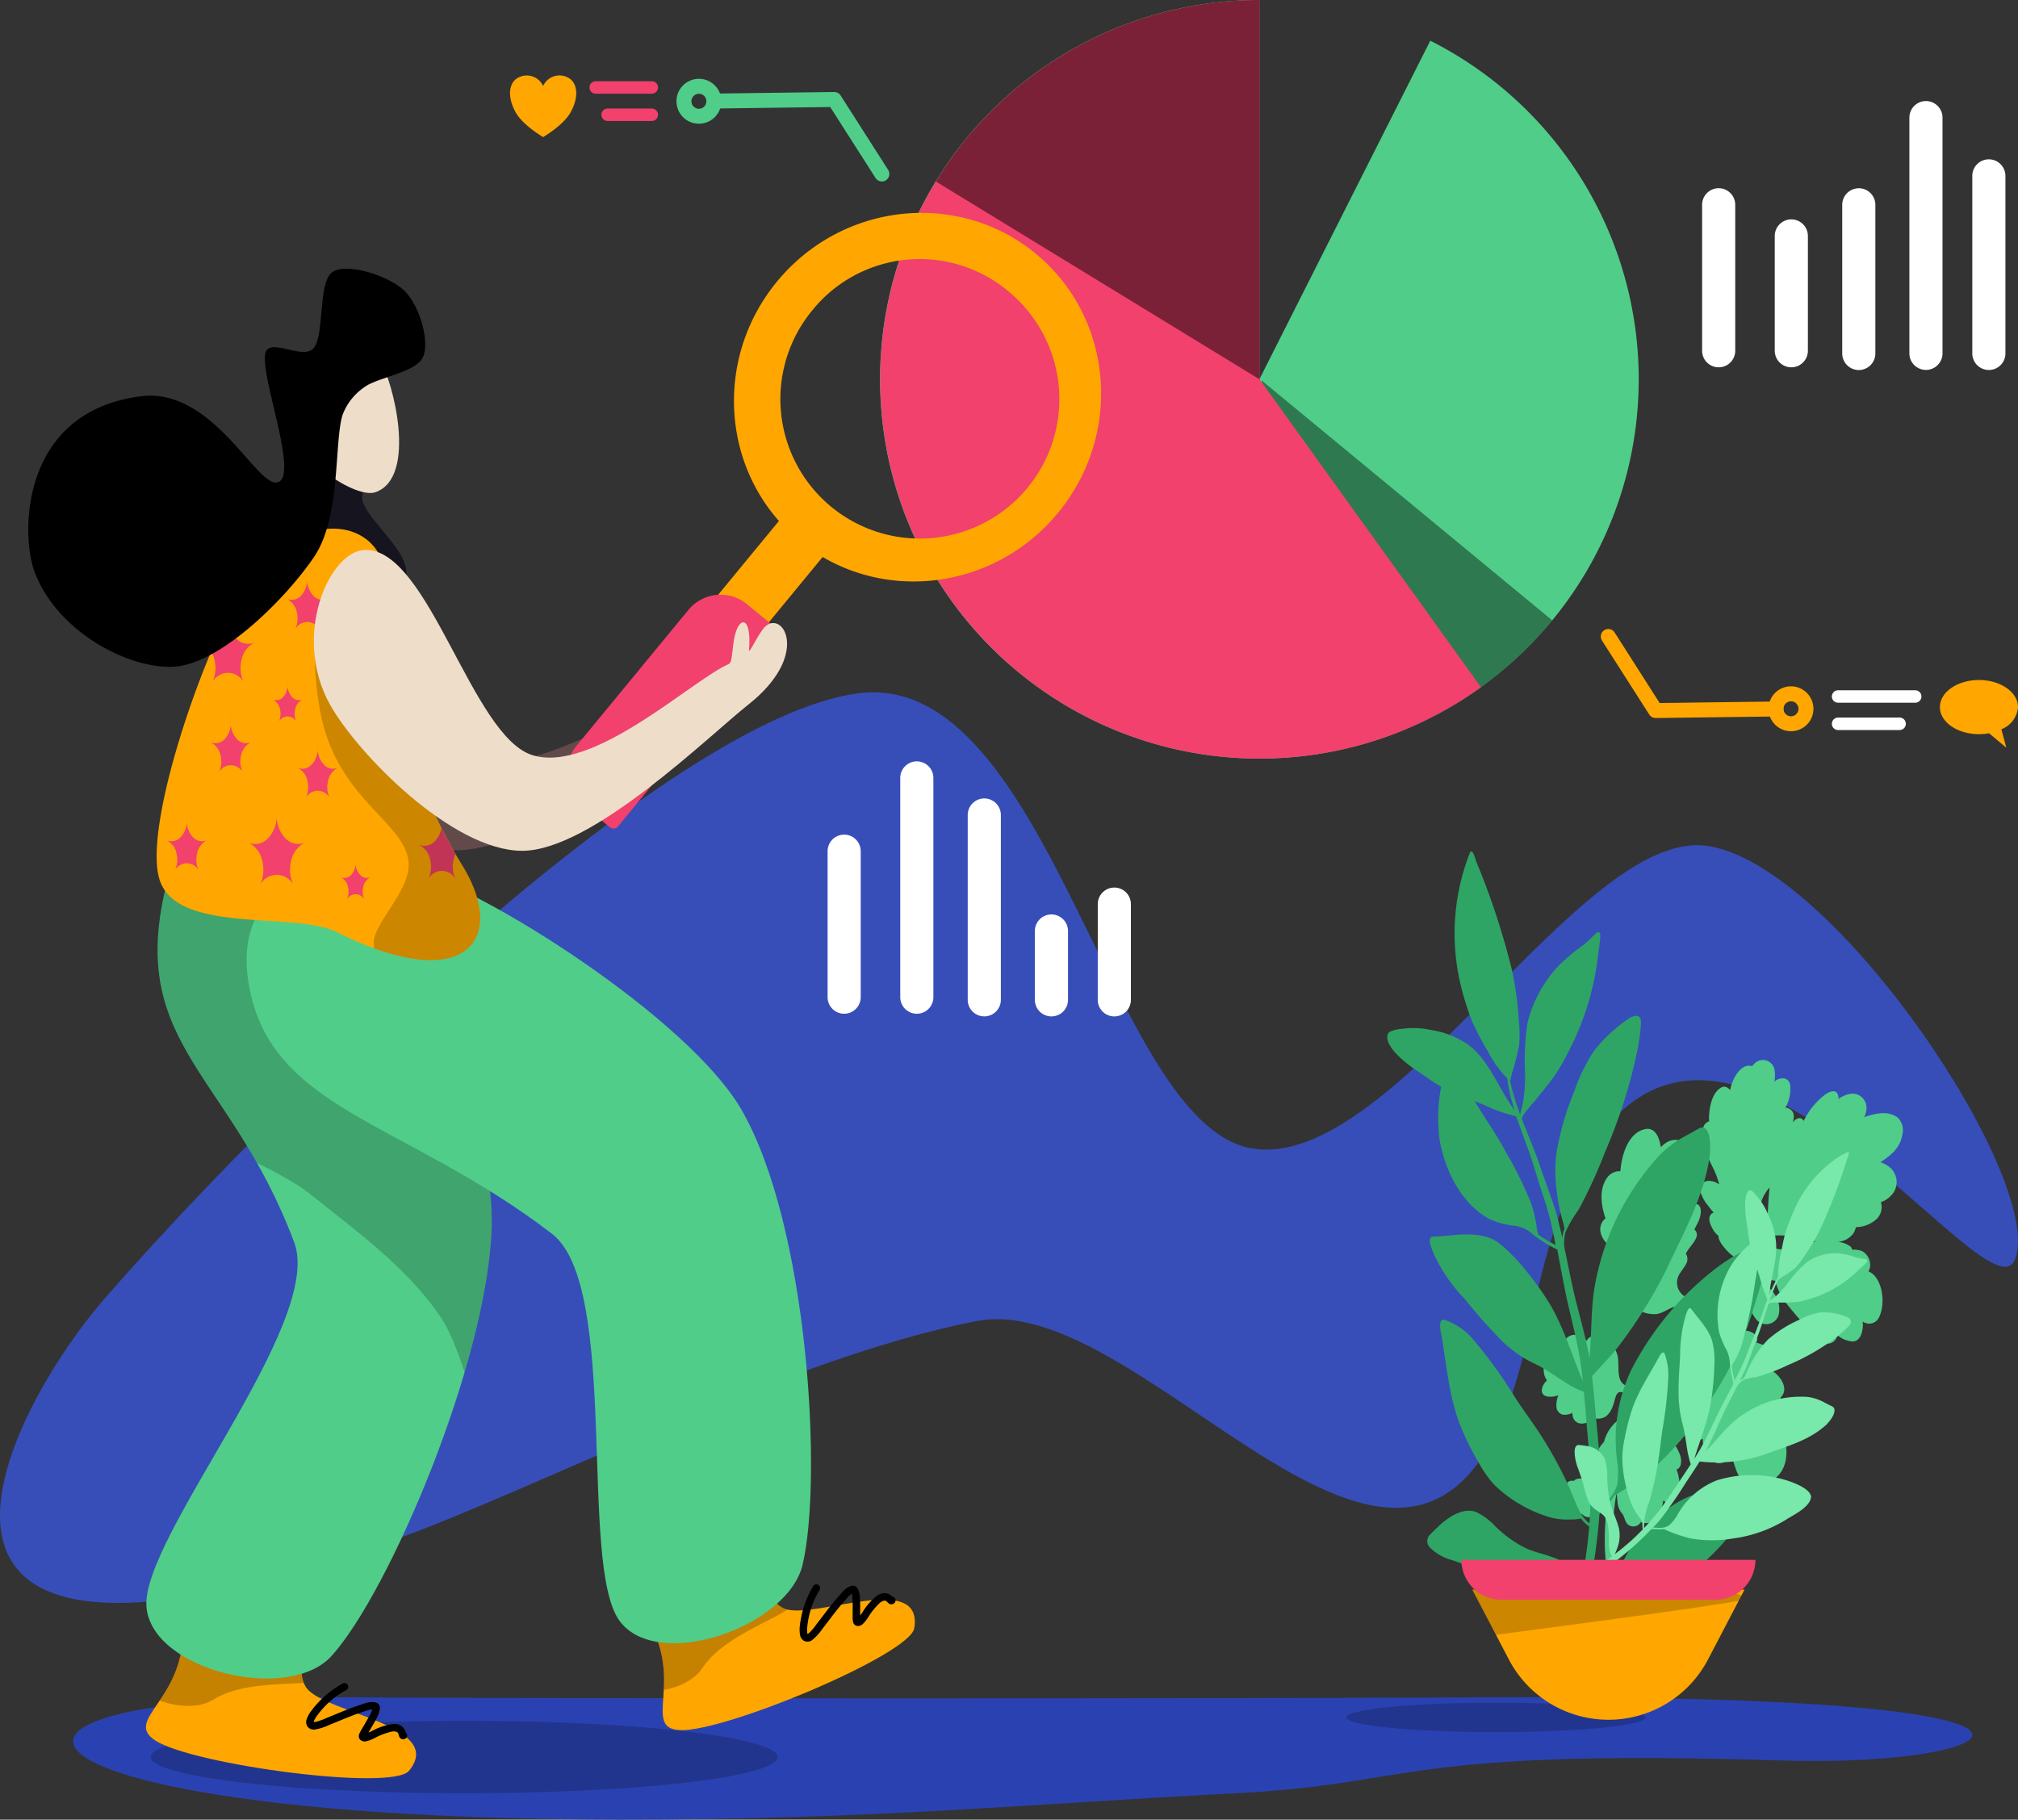 <svg xmlns="http://www.w3.org/2000/svg" xmlns:xlink="http://www.w3.org/1999/xlink" width="326.001" height="294" viewBox="0 0 326.001 294">
  <rect x="0" y="0" width="326.001" height="294" fill="#333333" stroke="none"/>
  <defs>
    <clipPath id="clip-path">
      <path id="Path_467" data-name="Path 467" d="M1366.96,1537.18h43.979l-5.9,11.289a18.146,18.146,0,0,1-16.082,9.741h-.01a18.146,18.146,0,0,1-16.082-9.741Z" transform="translate(-1366.96 -1537.18)" fill="none"/>
    </clipPath>
    <clipPath id="clip-path-2">
      <path id="Path_477" data-name="Path 477" d="M959.721,281a61.281,61.281,0,1,0,27.609,6.572l-27.609,54.709Z" transform="translate(-898.436 -281)" fill="none"/>
    </clipPath>
    <clipPath id="clip-path-3">
      <path id="Path_480" data-name="Path 480" d="M959.721,281A61.283,61.283,0,1,0,995.5,392.038l-35.775-49.757Z" transform="translate(-898.436 -281)" fill="none"/>
    </clipPath>
    <clipPath id="clip-path-4">
      <path id="Path_487" data-name="Path 487" d="M323.129,1553.478c.538,12.059-9.775,15.151-4.414,18.595,6.088,3.912,38.217,8.215,40.95,4.878,5.986-7.3-13.31-9.306-16.473-13.282-2.255-2.835.732-8.937-2.5-10.576C337.348,1551.393,322.874,1547.727,323.129,1553.478Z" transform="translate(-317.166 -1550.368)" fill="none"/>
    </clipPath>
    <clipPath id="clip-path-5">
      <path id="Path_490" data-name="Path 490" d="M321.627,934.531c-8.71,28.848,9.07,32.573,19.748,61.085,4.892,13.064-24.871,47.8-23.871,58.939.924,10.257,22.944,15.51,29.876,7.89,9.292-10.217,25.185-47.539,25.887-69.195.545-16.785-12.244-50.918-20.852-60.7C345.625,924.824,324.6,924.686,321.627,934.531Z" transform="translate(-317.479 -926.933)" fill="none"/>
    </clipPath>
    <clipPath id="clip-path-6">
      <path id="Path_494" data-name="Path 494" d="M710.972,1523.006c6.553,10.137-.787,18.014,5.579,18.279,7.231.3,37.135-12.206,37.81-16.467,1.478-9.327-16.188-1.312-20.926-3.146-3.378-1.309-3.881-8.083-7.5-7.867C722.192,1514.026,707.847,1518.171,710.972,1523.006Z" transform="translate(-710.53 -1513.799)" fill="none"/>
    </clipPath>
    <clipPath id="clip-path-7">
      <path id="Path_509" data-name="Path 509" d="M326.015,755.169c2.476,9.337,21.868,5.348,28.713,8.787,20.528,10.308,27.738,1.472,20.347-10.683a75.348,75.348,0,0,1-9.188-22c-2.085-7.871-2.553-19.343-3.325-25.225-1.206-9.225-14-10.788-22.68,1.89-5.924,8.646-16.341,37.893-13.867,47.228Z" transform="translate(-325.642 -698.781)" fill="none"/>
    </clipPath>
  </defs>
  <g id="Vector_1" data-name="Vector 1" transform="translate(18173 9027)">
    <path id="Path_460" data-name="Path 460" d="M302.9,1622.216c-69.573-.453-55.71,19.625,44.949,19.769,40.184.059,68.19-2.675,99.554-4.267,29.566-1.5,26-7.245,88.632-5.284,36.81,1.152,58.874-10.814-47.117-10.219C450,1622.434,337.84,1622.443,302.9,1622.216Z" transform="translate(-18420.82 -10374.986)" fill="#2a42b1" fill-rule="evenodd"/>
    <ellipse id="Ellipse_80" data-name="Ellipse 80" cx="50.626" cy="5.854" rx="50.626" ry="5.854" transform="translate(-18148.635 -8748.977)" fill="rgba(0,0,0,0.2)"/>
    <ellipse id="Ellipse_81" data-name="Ellipse 81" cx="24.183" cy="2.381" rx="24.183" ry="2.381" transform="translate(-17955.525 -8751.909)" fill="rgba(0,0,0,0.2)"/>
    <path id="Path_461" data-name="Path 461" d="M218.677,926.192c-15.838,18.231-43.511,70.717,45.971,39.211,23.188-8.165,64.163-29.686,94.932-35.677,29.341-5.714,75.606,70.848,89.673-.27,17.336-87.634,73.419,2.976,78.152-9.775s-29.179-63.751-49.751-66.729-50.815,52.959-73.682,48.852-32.638-77.559-63.521-73.5-94.97,67.033-121.773,97.882Z" transform="translate(-18374.857 -9743.282)" fill="#374eb9" fill-rule="evenodd"/>
    <path id="Path_462" data-name="Path 462" d="M1440.162,1218.511a20.811,20.811,0,0,1-1.757-2.385,26.241,26.241,0,0,1-3.593-8.73,43.728,43.728,0,0,1-.834-18.738c.087.527.108,1.034.172,1.591a3.085,3.085,0,0,0,.789,1.792c.286.425.372,1.059.723,1.558a1.38,1.38,0,0,0,2.227-.214,2.212,2.212,0,0,0,2.426-.584,5.881,5.881,0,0,0,1.108-2.319c.045-.219.089-.439.112-.629a1.13,1.13,0,0,0,1.565.072,3.993,3.993,0,0,0,.957-3.617,6.55,6.55,0,0,0-.393-1.46l.044,0c.971-.373.777-1.935.381-2.7a7.582,7.582,0,0,0-1.141-1.86.835.835,0,0,0,.067-.571,2.8,2.8,0,0,0-1.912-2.288c-1.057-.422-2.49-.348-3.194-.915a2.363,2.363,0,0,1-.615-1.007c-.044-.049-.044-.1-.066-.181a6.316,6.316,0,0,0,.244-.7,51.929,51.929,0,0,1,5.007-10.2,7.9,7.9,0,0,1,.085,1.117c-.025,1-.16,2.136.5,2.816a1.55,1.55,0,0,0,2.712-.481c.354-.736.379-1.623.777-2.364a4.516,4.516,0,0,1,.4-.634,5.6,5.6,0,0,1-.25,2.79c-.623,2.32-2.413,3.881-3.124,6.265-.2,1.014.415,1.431,1.033,1.31a8.331,8.331,0,0,0-.138,2.322c.37,1.972,1.844,2.912,3.432,2.365a6.33,6.33,0,0,0,.326,1.977c.482,1.343,1.758,2.331,3.037,1.817a3.184,3.184,0,0,0,1.237-1.046c.723,1.611.937,4.109,2.788,4.339a1.679,1.679,0,0,0,1.655-.581,4.566,4.566,0,0,0,1.013.373,2.682,2.682,0,0,0,1.92-.771c1.922-1.737,1.776-4.8,1.054-7.007,0-.054-.022-.078-.022-.132.066-.034.132-.014.2-.048,2.383-1.17.738-4.291-.537-5.387l-.154-.171c1.414-1.279.295-3.224-1.113-4.253-.264-.186-.484-.43-.748-.616a2.248,2.248,0,0,0,.664-1.2,2.186,2.186,0,0,0-1.25-2.359,8.667,8.667,0,0,0-1.409-.491,1.043,1.043,0,0,0-.063-1.146,2.384,2.384,0,0,0-2.224-.752c-.286.058-.552.14-.86.227-.264-.4-1.123-.388-1.586-.311-1.235.134-2.184.585-3.152.153a4.057,4.057,0,0,1-1.669-2.341,9.987,9.987,0,0,1-.372-1.274c2.012-2.5,4.089-4.814,6.256-7.086a8.25,8.25,0,0,1,.237,2.254c-.026,1.585-.519,4.643,1.4,4.462a1.832,1.832,0,0,0,.817-.437,5.888,5.888,0,0,0,1.1,2.349,2.087,2.087,0,0,0,3.7-.508,4.148,4.148,0,0,0-.586-3.343c-.505-.777-1.715-1.746-1.206-2.31.088-.117.309-.087.683-.047a3.488,3.488,0,0,0,.572.1,10.536,10.536,0,0,0,1.534,3.321,54.017,54.017,0,0,0,4.505,5.119c.9.948,2.176,2.474,3.523,1.282a1.643,1.643,0,0,0,.465-.935,4.329,4.329,0,0,0,2.422,1.026c1.3.047,1.79-1.668,1.7-3a.7.7,0,0,1,0-.215,1.749,1.749,0,0,0,2.515-.486c1.262-2.255.677-6.242-1.193-7.408-.132-.093-.286-.157-.418-.25a1.4,1.4,0,0,0,.244-.59,2.534,2.534,0,0,0-1.272-2.652,3.978,3.978,0,0,0-1.608-.228.845.845,0,0,0-.263-.508,3.852,3.852,0,0,0-2.026-.747,3.469,3.469,0,0,0,2.494-1.37,3.1,3.1,0,0,0,.4-1.009,5.129,5.129,0,0,0,3-1.022,2.689,2.689,0,0,0,1.044-3.036,3.757,3.757,0,0,0,1.479-.884,3.111,3.111,0,0,0-.45-5.021,4.139,4.139,0,0,0-1.1-.525c1.5-1.021,3.2-2.2,3.538-4.459a2.862,2.862,0,0,0-.742-2.763c-1.562-1.145-3.591-.712-5.422-.058a3.467,3.467,0,0,0,.378-1.409,2.271,2.271,0,0,0-2.573-2.377,4.343,4.343,0,0,0-1.92.824l-.022.029c0-1.717-1.275-1.525-2.578-.392a11.687,11.687,0,0,0-3.052,3.924c-.373-.684-1.079-.554-1.676.127l-.111.146c.333-.975.313-1.911-.743-2.333a1.172,1.172,0,0,0-.419-.089,6.245,6.245,0,0,0,.759-3.73c-.305-1.254-1.628-1.219-2.467-.538a.127.127,0,0,1-.088.063,4.872,4.872,0,0,0-.016-2.117,1.906,1.906,0,0,0-3.238-.75,2.656,2.656,0,0,0-.332.385c-1.74-.59-3.179,1.9-3.558,3.844-.417-.464-.9-.734-1.5-.375-1.3.811-1.77,2.712-1.885,4.307a6.4,6.4,0,0,0,0,1.127,1.423,1.423,0,0,0-.95.988c-.668,2.808,1.132,5.4,1.987,7.429a13.6,13.6,0,0,1,.591,1.787,2.934,2.934,0,0,0-1.74-.59,1.39,1.39,0,0,0-1.347,1.138,1.951,1.951,0,0,0,.24,1.127,5.76,5.76,0,0,0,.746,1.368c.4.494.769,1.016,1.208,1.505a.986.986,0,0,0-.419.233c-.685.8.017,1.956.39,2.64a4.591,4.591,0,0,0,.813.9c-.09.868,1.316,2.379,1.734,2.736a6.51,6.51,0,0,0,.7.568c-2.122,2.16-4.155,4.419-6.123,6.75a3.471,3.471,0,0,1-.376.443,3.69,3.69,0,0,0-.573-.26,3.245,3.245,0,0,1-.792-.451,2.624,2.624,0,0,1-1.05-3.32c.266-.619,1.04-1.427,1.372-2.24a1.654,1.654,0,0,0-.173-1.376c.421-.93,1.437-1.738,1.748-2.791a1.122,1.122,0,0,0-.372-1.113c.155-.312.332-.653.487-.965.708-1.257.978-3.378-.675-3.172-.088.01-.154.044-.243.053.292-2.15,1.38-5.138-1-5.739a1.75,1.75,0,0,0-.529,0,6.434,6.434,0,0,0,.45-3.267c-.282-1.766-2.134-1.62-3.238-.8a3.739,3.739,0,0,0-.663.608c-.26-1.581-.852-3.046-2.285-2.972-2.69.344-3.933,3.59-4.227,6.491-.022.137-.023.244-.045.38a.515.515,0,0,0-.22-.03,2.519,2.519,0,0,0-2.075,1.3c-1.151,1.84-.76,4.266-.17,6.107.022.078.066.127.088.2a2.262,2.262,0,0,0-.821,2.208,3.411,3.411,0,0,0,.657,1.431,2.71,2.71,0,0,0,.946.783,1.268,1.268,0,0,0,.394,1.083c.593.66,1.562,1.092,2.09,1.625a9.8,9.8,0,0,1,.813,1.227,2.955,2.955,0,0,0-1.155,3.343,5.093,5.093,0,0,0,5.236,3.779c1.1-.119,2.207-1.043,3.045-1.187a1.057,1.057,0,0,1,.946.568c.132.2.2.381.285.531a46.415,46.415,0,0,0-5.443,8.26c-.532,1.022-1.019,2.1-1.507,3.167a2.122,2.122,0,0,1-2.821-.232c-.791-.934-.5-2.494-.651-3.953a3.988,3.988,0,0,0-.723-1.826,1.438,1.438,0,0,0-1.564-.286,2.2,2.2,0,0,0-.7-1.158,1.305,1.305,0,0,0-2.073.439,2.5,2.5,0,0,0-1.738-.965,1.883,1.883,0,0,0-2.077,1.887,2.539,2.539,0,0,0-1.544.435c-1.435.986-2.147,3.531-1.093,4.973l.044.049c-.906.822-1.373,2.348.082,2.62a3.563,3.563,0,0,0,1.742-.215,4.129,4.129,0,0,0-.313,1.8,1.39,1.39,0,0,0,1.011,1.339,2.726,2.726,0,0,0,1.3-.167,1.765,1.765,0,0,0,.266-.136c0,1.717,1.449,2.257,3.127,1.218a2.974,2.974,0,0,0,.42-.34,2.415,2.415,0,0,0,1.9-.312,3.439,3.439,0,0,0,.951-1.31c.554-1.16.492-2.735,1.483-2.6a2.594,2.594,0,0,1,1.277.345c.286.1.55.45.859.31-.177.448-.377.926-.533,1.4a.336.336,0,0,0-.133.123c-.378,1.462-1.724,1.957-2.741,3.086a6.555,6.555,0,0,0-1.373,2.348,2.233,2.233,0,0,0-.111.415c-.752.832-1.57,2.02-1.132,2.992a1.7,1.7,0,0,0,.373.47,6.1,6.1,0,0,0-.16,2.19,4.816,4.816,0,0,0,.567,2.406c-.993.3-1.758-2.117-3.389-2.1a1.4,1.4,0,0,0-1.169.368c-1.476-.4-2.607,2.481-1.443,4.045a1.859,1.859,0,0,0,.99.563,1.182,1.182,0,0,0,.065.61c.417.573,1.145.413,1.741.107a1.266,1.266,0,0,0,1.74.321,7.459,7.459,0,0,0,1.283-1.64,1.484,1.484,0,0,1,.618-.55l.463-.13a44.62,44.62,0,0,0-.417,7.662,48.84,48.84,0,0,0,1.518,9.921,26.609,26.609,0,0,0,3.944,9.229q.792,1.122,1.67,2.18a.407.407,0,0,0,.485.162c.835.069.835-.36.44-.693Zm16.833-74.96a6.818,6.818,0,0,1,1.354-3.821,2.667,2.667,0,0,1,.354-.414c-.158,1.493-.228,2.975-.32,4.433-.046.595-.069,1.214-.115,1.809-.177.18-.376.336-.53.486a.26.26,0,0,1-.088-.151,5.275,5.275,0,0,1-.655-2.343Zm2.036,5.386a3.876,3.876,0,0,1-1.1-1.169,4.389,4.389,0,0,1-.263-.508c.066.021.176-.019.242,0,.375-.067.507-.082.9-.125a12.353,12.353,0,0,1,2.359-.067c1.234.082,3.128.627,5.023.959l-.4.043c-1.456.318-3.089,1.085-4.345,1.194a4.752,4.752,0,0,1-2.424-.328Z" transform="translate(-19345.834 -9974.442)" fill="#50cd89"/>
    <path id="Path_463" data-name="Path 463" d="M1334.1,1060.9c.748-.973,1.546-1.7,2.314-2.787.023-.031.045-.09.067-.123a57.541,57.541,0,0,0,6.61-4.692,51.65,51.65,0,0,0,8.533-10.207,55.452,55.452,0,0,0,7.36-15.385c.654-2.421,2.812-7.715,1.278-9.614-1.5-.976-5.34,1.709-6.827,2.754A48.669,48.669,0,0,0,1339.2,1037.7a26.063,26.063,0,0,0-2.233,14.884,13.178,13.178,0,0,1-.011,3.569,6.173,6.173,0,0,1-.76,1.648.6.6,0,0,0-.114.1.266.266,0,0,0-.044.146,16.691,16.691,0,0,1-1.453,1.687c-.136.159-.272.346-.409.505.054-.962.107-1.925.137-2.912,0-4.13-.434-8.172-.824-12.221-.174-2.14-.371-4.3-.613-6.434,1.522-1.7,3.117-3.261,4.5-5.107a76.905,76.905,0,0,0,7.574-12.239c2.749-5.909,6.1-11.842,6.986-18.509.046-1.411.17-3.76-1.043-4.325a1.231,1.231,0,0,0-.852.228l-1.788,1a17.229,17.229,0,0,0-4.458,3.247,42.09,42.09,0,0,0-10.588,21.808c-.519,3.639-.39,7.3-.747,10.946v.028c-.077-.467-.154-.934-.254-1.37-.755-3.718-1.9-7.3-2.656-11.017-.4-1.884-.779-3.8-1.18-5.684v-.028a8.322,8.322,0,0,1,.2-2.218,21.573,21.573,0,0,1,2.161-3.693,80.469,80.469,0,0,0,4.267-9.318,84.861,84.861,0,0,0,5.215-16.414,31.782,31.782,0,0,0,.557-4.15c.177-1.906-1.159-1.556-2.188-.8a24.26,24.26,0,0,0-5.423,5.12,28.22,28.22,0,0,0-3.112,6.379,46.579,46.579,0,0,0-2.955,10.291,25.952,25.952,0,0,0,.1,6.139,29.3,29.3,0,0,0,1.053,4.97c.1.24.08.635.2.872a4.27,4.27,0,0,0-.308.969l-.061.514c-.3-1.308-.6-2.588-.942-3.861-.88-2.914-1.965-5.548-2.866-8.348-.849-2.385-1.858-4.692-2.753-7.042a.745.745,0,0,1,.067-.15,6.317,6.317,0,0,1,.314-.577c.7-1.022,1.566-1.87,2.313-2.843,1-1.259,2.042-2.469,2.945-3.828a44.693,44.693,0,0,0,2.561-4.7,44.216,44.216,0,0,0,3.722-11.49c.278-1.414.394-2.807.581-4.069.083-.572.166-1.175.2-1.742,0-.252-.01-.589-.22-.7-.28-.131-.528.212-.734.409q-.785.781-1.572,1.478a34.525,34.525,0,0,0-4.223,3.524,20.819,20.819,0,0,0-4.988,9.106,38.877,38.877,0,0,0-.422,8.177,26.461,26.461,0,0,1-.3,4.592c-.127.719-.324,1.421-.5,2.147a45.643,45.643,0,0,1-1.44-4.608,6.8,6.8,0,0,1-.155-.962.9.9,0,0,0,.11-.352,4.629,4.629,0,0,1,.195-.813,39.486,39.486,0,0,0,1.152-4.567,25.806,25.806,0,0,0-.092-4.23,55.727,55.727,0,0,0-1.05-7.639,119.643,119.643,0,0,0-5.674-17.377c-.238-.417-.594-2.392-1.118-1.843a35.684,35.684,0,0,0-1.276,22.452,45.39,45.39,0,0,0,1.656,5.057,50.573,50.573,0,0,0,2.459,4.638,18.161,18.161,0,0,0,2.725,3.956,2.921,2.921,0,0,0,.423.392,26.62,26.62,0,0,0,1.22,5.256c-2.649-3.517-4.282-8.633-8.022-10.962a14.062,14.062,0,0,0-5.541-2.056,13.155,13.155,0,0,0-4.492-.2,6.246,6.246,0,0,0-2.212.526c-.931,1.054.344,2.622.934,3.329a20.041,20.041,0,0,0,3.845,3.13c1.193.821,2.341,1.677,3.6,2.376a26.994,26.994,0,0,0-.279,8.41c.948,5.6,3.83,10.689,8.1,13a13.94,13.94,0,0,0,4.182,1.089,5.409,5.409,0,0,1,2.306.951,20.1,20.1,0,0,0,4.093,2.7,1.88,1.88,0,0,0,.349.149c.505,2.6.965,5.234,1.516,7.829.8,3.656,1.807,7.227,2.331,11.005.106.828.212,1.656.295,2.46-1.8-4.25-3.129-8.873-5.483-12.712a49.952,49.952,0,0,0-5.32-7.03c-1.341-1.363-2.731-2.888-4.476-3.493-2.931-.95-6.134-.2-9.072-.115-.8.334-.135,1.677.037,2.243a25.683,25.683,0,0,0,5.265,7.853,83.23,83.23,0,0,0,6.1,6.868,19.921,19.921,0,0,0,5.638,3.785c1.447.759,2.8,1.7,4.184,2.606a16.693,16.693,0,0,0,3.29,1.716c.168,1.8.313,3.582.458,5.388.311,3.469.594,6.634.651,10.138.008,1.909-.077,3.8-.208,5.7-1.475-1.063-2.181-3.187-3-5.183a62.962,62.962,0,0,0-4.179-7.972c-1.545-2.543-3.271-4.753-4.813-7.128a72.969,72.969,0,0,0-6.888-9.514,10.21,10.21,0,0,0-4.143-2.92c-1.1-.553-1.2.415-1.039,1.518.989,5.288,1.312,10.918,3.334,15.729a41.494,41.494,0,0,0,2.8,5.6,18.1,18.1,0,0,0,2.488,3.595,21.81,21.81,0,0,0,8.808,5.236,10.137,10.137,0,0,0,3.477.426,8.517,8.517,0,0,0,1.687-.117l.115-.016a4.971,4.971,0,0,0,.8.875,3.57,3.57,0,0,0,.515.379,77.906,77.906,0,0,1-1.586,10.554,12.621,12.621,0,0,0-1.018-2.84,6.206,6.206,0,0,0-2.118-2.212c-2.03-1.044-4.115-1.182-6.076-2.264a19.376,19.376,0,0,1-4.474-3.353,10.1,10.1,0,0,0-3.044-2.227c-1.955-.689-4.131.618-5.8,2.109-.615.589-1.253,1.182-1.821,1.821a1.5,1.5,0,0,0,.332,1.949,7.9,7.9,0,0,0,3.339,1.878,44.265,44.265,0,0,1,4.191,1.621c1.633.818,3.312,1.685,5.222,1.032,1.105-.319,2.09-.93,3.082-1.121,2.1-.23,3.846,1.753,5.493,3.411a4.63,4.63,0,0,0,1.8,1.1,1.418,1.418,0,0,0,.7.074c-.6,2.695-1.161,5.411-1.951,8.047-.088.293-.089.237-.2.561v.056c0,.028,0,.028-.022.059v.028c-.02.115.027.221.12.236a1.62,1.62,0,0,0,.784-.164c.327.152.694-1.415.783-1.623.505-1.67.94-3.387,1.375-5.075a3.894,3.894,0,0,0,1.452-.338,5.012,5.012,0,0,0,1.143-.858c.048.106.21.084.348.037a17.447,17.447,0,0,1,2.335-.121,25.08,25.08,0,0,0,2.862-.417,22.7,22.7,0,0,0,6.708-2.963,29.536,29.536,0,0,0,9.416-8.529,13.829,13.829,0,0,0,2.22-4.319c.064-.346.2-.785-.017-1.037s-.58-.09-.859-.136a9.13,9.13,0,0,1-1.552-.1,13.012,13.012,0,0,0-5.74-.119c-4.01.967-9.323,5.735-11.519,10.079-1.034,1.882-1.692,4.051-2.846,5.641a12.712,12.712,0,0,1-2.162,2.176,3.052,3.052,0,0,1-1.588.525l-.046.006c.174-.7.348-1.424.521-2.122a98.356,98.356,0,0,0,1.873-13.12Zm-9.828-45.047a.28.28,0,0,0-.094-.072c.019-.255-.194-.564-.2-.844a20.176,20.176,0,0,0-.972-4.279,61.7,61.7,0,0,0-3.925-7.979c-1.337-2.543-2.948-4.853-4.445-7.262l-.713-1.167c.536.208,1.048.419,1.583.627a23.958,23.958,0,0,0,4.841,1.73c.047.022.093.016.14.037s.071.075.117.1l.046-.006c.511,1.5,1.089,2.971,1.6,4.446.774,2.058,1.336,3.892,1.972,6,.683,2.154,1.361,4,1.906,6.23.323,1.333.6,2.7.853,4.042A17.173,17.173,0,0,1,1324.271,1015.848Z" transform="translate(-19248.691 -9843.329)" fill="#2ea564"/>
    <path id="Path_464" data-name="Path 464" d="M1460.21,1252.212c.644-.035,1.216.072,1.911,0,.021,0,.051-.017.071-.019a25.838,25.838,0,0,0,4.246,1.5,20.029,20.029,0,0,0,7.023.015,21.689,21.689,0,0,0,8.5-3.026c1.147-.755,3.93-2,4.054-3.732-.2-1.281-2.658-2.17-3.609-2.511a19.048,19.048,0,0,0-11.65-.1,12.461,12.461,0,0,0-6.373,5.637,7.181,7.181,0,0,1-1.329,1.643,2.427,2.427,0,0,1-.9.34.249.249,0,0,0-.08-.017.114.114,0,0,0-.071.043,6.49,6.49,0,0,1-1.177-.026c-.111,0-.231.009-.342.007.378-.415.756-.829,1.134-1.269a73.715,73.715,0,0,0,4.226-6.1c.729-1.084,1.458-2.194,2.157-3.312a24.226,24.226,0,0,0,11.015-1.322c3.236-1.205,6.708-2.089,9.52-4.677.542-.626,1.461-1.642,1.211-2.576a.776.776,0,0,0-.408-.368l-1.049-.529a7.707,7.707,0,0,0-2.895-.971,16.625,16.625,0,0,0-12.109,4.2c-1.548,1.393-2.859,3.156-4.348,4.641l-.01.013c.144-.259.289-.517.413-.773,1.095-2.136,1.99-4.425,3.085-6.561.548-1.092,1.116-2.187,1.663-3.279l.01-.013a4.171,4.171,0,0,1,.9-.916,8.247,8.247,0,0,1,2.19-.508,31.529,31.529,0,0,0,5.077-1.939,35.555,35.555,0,0,0,8.071-4.691,15.324,15.324,0,0,0,1.752-1.608c.775-.782.139-1.361-.531-1.581a9.928,9.928,0,0,0-3.956-.641,11,11,0,0,0-3.548,1.222,19.9,19.9,0,0,0-4.941,3.115,14.422,14.422,0,0,0-2.242,2.891,19.512,19.512,0,0,0-1.447,2.879c-.052.164-.206.338-.248.513a1.779,1.779,0,0,0-.477.277l-.214.2c.372-.77.735-1.526,1.077-2.306.749-1.834,1.316-3.651,2.014-5.444.564-1.572,1.039-3.2,1.573-4.778a.293.293,0,0,1,.081-.032,2.44,2.44,0,0,1,.333-.092c.645-.084,1.288,0,1.932-.031a22,22,0,0,0,2.537-.136,17.128,17.128,0,0,0,2.717-.753,18.469,18.469,0,0,0,5.677-3.244c.63-.5,1.192-1.078,1.731-1.557.245-.219.5-.45.724-.692a.576.576,0,0,0,.177-.445c-.057-.215-.279-.195-.429-.218q-.588-.075-1.145-.189a14.651,14.651,0,0,0-2.908-.713,8.081,8.081,0,0,0-5.271,1.442,20.226,20.226,0,0,0-3.2,3.543,13.591,13.591,0,0,1-1.817,1.957c-.315.262-.65.477-.985.716.334-.913.71-1.978,1.165-2.927a4.365,4.365,0,0,1,.3-.53.379.379,0,0,0,.172-.1,2.058,2.058,0,0,1,.376-.267,17.112,17.112,0,0,0,2.132-1.472,14.426,14.426,0,0,0,1.536-2,34.859,34.859,0,0,0,2.439-4.11,88.215,88.215,0,0,0,4.3-11.171c.065-.325.663-1.434.261-1.47a14.962,14.962,0,0,0-1.916,1.071,19.6,19.6,0,0,0-6.906,8.592,33.488,33.488,0,0,0-1.25,3.253c-.348,1.147-.544,2.342-.791,3.505a16.378,16.378,0,0,0-.437,3.338,2.844,2.844,0,0,0,.015.415,18.133,18.133,0,0,0-1.49,3.1c.3-3.092,1.584-6.361,1.032-9.509a13.526,13.526,0,0,0-1.335-4.02,10.782,10.782,0,0,0-1.626-2.584c-.338-.337-.613-.8-1.033-.983-.744-.03-.844,1.4-.883,2.055a19.929,19.929,0,0,0,.295,3.578c.147,1.04.264,2.072.482,3.094a14.3,14.3,0,0,0-3.229,3.73,15.567,15.567,0,0,0-1.759,10.5,12.935,12.935,0,0,0,1.18,2.821,5.252,5.252,0,0,1,.52,1.717,20.164,20.164,0,0,0,.547,3.516,1.875,1.875,0,0,0,.077.263c-.774,1.481-1.579,2.952-2.333,4.457-1.055,2.132-2,4.34-3.2,6.375-.267.442-.535.883-.8,1.3.895-2.963,2.11-5.833,2.644-8.91a46.142,46.142,0,0,0,.6-6.2,12.763,12.763,0,0,0-.4-4.094c-.756-2.063-2.247-3.495-3.394-5.081-.429-.291-.673.7-.819,1.056a22.97,22.97,0,0,0-.922,6.545c-.11,2.192-.31,4.38-.238,6.555a19.925,19.925,0,0,0,.73,4.873c.266,1.152.432,2.338.617,3.522a16.634,16.634,0,0,0,.609,2.617c-.606.926-1.212,1.828-1.827,2.743-1.171,1.775-2.239,3.394-3.518,5.044-.706.886-1.441,1.714-2.2,2.519a10.073,10.073,0,0,1,.788-4.056,52.858,52.858,0,0,0,1.378-6c.359-2.031.526-4.007.824-5.96a66.7,66.7,0,0,0,.924-8.212,10.163,10.163,0,0,0-.485-3.645c-.21-.863-.608-.47-.958.125-1.589,2.99-3.557,5.77-4.578,9.113a34.4,34.4,0,0,0-1.021,4.139,16.36,16.36,0,0,0-.393,3.039,21.692,21.692,0,0,0,1.392,7.3,8.751,8.751,0,0,0,1.159,2.124,6.414,6.414,0,0,0,.682.881l.05.057a4.786,4.786,0,0,0-.021.848,3.546,3.546,0,0,0,.054.461,36.945,36.945,0,0,1-4.52,4,9.532,9.532,0,0,0,.669-1.876,5.963,5.963,0,0,0,.019-2.2c-.381-1.608-1.119-2.827-1.461-4.413a19.345,19.345,0,0,1-.45-4.028,10.02,10.02,0,0,0-.327-2.716,3.671,3.671,0,0,0-2.979-2.238,12.974,12.974,0,0,0-1.366-.168c-.463.043-.592.618-.6,1.085a7.842,7.842,0,0,0,.568,2.718c.359,1.009.7,2.02.985,3.072.315,1.282.629,2.614,1.595,3.371.537.465,1.137.729,1.584,1.19.881,1.059.806,2.941.814,4.62a4.614,4.614,0,0,0,.272,1.507,1.2,1.2,0,0,0,.236.419c-1.23.91-2.449,1.856-3.728,2.636-.142.087-.123.06-.284.149l-.02.026c-.01.013-.01.013-.031.015l-.01.013a.148.148,0,0,0-.042.175,1.083,1.083,0,0,0,.357.359c.067.251.788-.269.9-.316.812-.491,1.614-1.043,2.406-1.582a2.535,2.535,0,0,0,.675.649,2.218,2.218,0,0,0,.751.237c-.02.075.048.155.118.21a13.3,13.3,0,0,1,.929,1.238,17.744,17.744,0,0,0,1.239,1.394,14.629,14.629,0,0,0,10.375,3.628,5.369,5.369,0,0,0,2.445-.765c.152-.125.365-.254.379-.489s-.186-.363-.275-.539a7.568,7.568,0,0,1-.552-.905,10.459,10.459,0,0,0-2.13-3.236,9.211,9.211,0,0,0-8.107-1.729,21.463,21.463,0,0,1-3.173,1.028,5.087,5.087,0,0,1-1.627-.193,1.8,1.8,0,0,1-.8-.637l-.021-.023c.325-.226.66-.465.985-.691a46.98,46.98,0,0,0,5.583-5.028Zm13.005-26.253a.278.278,0,0,0-.009-.085c.1-.107.136-.368.238-.5a13.724,13.724,0,0,0,1.221-2.515,50.923,50.923,0,0,0,1.477-5.86c.438-1.916.685-3.875,1.013-5.818l.164-.934c.126.393.241.774.367,1.167a23.066,23.066,0,0,0,1.191,3.482c.01.036.029.058.039.094s0,.074.009.11l.021.023c-.365.977-.69,1.976-1.045,2.94-.47,1.38-.939,2.538-1.48,3.863-.542,1.374-.97,2.6-1.592,3.934-.373.794-.776,1.579-1.178,2.339A17.2,17.2,0,0,1,1473.215,1225.958Z" transform="translate(-19366.436 -10032.151)" fill="#78e8ab"/>
    <path id="Path_465" data-name="Path 465" d="M1366.96,1537.18h43.979l-5.9,11.289a18.146,18.146,0,0,1-16.082,9.741h-.01a18.146,18.146,0,0,1-16.082-9.741Z" transform="translate(-19302.115 -10307.354)" fill="#ffa700" fill-rule="evenodd"/>
    <g id="Group_507" data-name="Group 507" transform="translate(-17935.154 -8770.173)" clip-path="url(#clip-path)">
      <path id="Path_466" data-name="Path 466" d="M1401.937,1534.745c-7.382-.274-33.256-1.253-39.432,0-2.579.525,2.373,7.529,2.373,7.529s35.746-4.628,41.921-5.883C1408.475,1536.051,1403.647,1534.81,1401.937,1534.745Z" transform="translate(-1362.823 -1534.747)" fill="rgba(0,0,0,0.2)" fill-rule="evenodd"/>
    </g>
    <path id="Path_468" data-name="Path 468" d="M1405.85,1513.66h-47.5v.006a6.446,6.446,0,0,0,6.446,6.446H1399.4a6.447,6.447,0,0,0,6.448-6.447Z" transform="translate(-19295.264 -10288.642)" fill="#f1416c" fill-rule="evenodd"/>
    <path id="Path_469" data-name="Path 469" d="M610.655,342.306a2.906,2.906,0,0,1,4.505-1.031c1.127,1.033,1.126,3.095,0,5.159-.788,1.546-2.816,3.095-4.505,4.128-1.69-1.033-3.716-2.581-4.5-4.128-1.126-2.065-1.126-4.128,0-5.159A2.906,2.906,0,0,1,610.655,342.306Z" transform="translate(-18695.916 -9355.411)" fill="#ffa700" fill-rule="evenodd"/>
    <path id="Path_470" data-name="Path 470" d="M1736.43,822.762c0-2.415,2.827-4.375,6.31-4.375s6.308,1.961,6.308,4.375a4.2,4.2,0,0,1-2.689,3.583l.8,2.981-2.783-2.336a9.021,9.021,0,0,1-1.634.148C1739.257,827.138,1736.43,825.177,1736.43,822.762Z" transform="translate(-19596.047 -9735.518)" fill="#ffa700" fill-rule="evenodd"/>
    <g id="Group_508" data-name="Group 508" transform="translate(-17898.031 -9010.673)">
      <path id="Path_471" data-name="Path 471" d="M1551.218,374.941a2.678,2.678,0,0,0-2.676,2.676V401.2a2.676,2.676,0,0,0,5.352,0V377.616A2.677,2.677,0,0,0,1551.218,374.941Zm11.737,5.034a2.678,2.678,0,0,0-2.676,2.677V401.2a2.676,2.676,0,1,0,5.352,0V382.651A2.678,2.678,0,0,0,1562.955,379.974Zm10.9-5.025a2.678,2.678,0,0,0-2.676,2.676v24.014a2.676,2.676,0,0,0,5.352,0V377.624a2.677,2.677,0,0,0-2.676-2.676Zm10.848-14.091a2.678,2.678,0,0,0-2.676,2.676v38.087a2.676,2.676,0,0,0,5.352,0V363.534A2.678,2.678,0,0,0,1584.707,360.858Zm10.161,9.414a2.678,2.678,0,0,0-2.674,2.677v28.684a2.676,2.676,0,0,0,5.352,0V372.95a2.678,2.678,0,0,0-2.676-2.677Z" transform="translate(-1548.542 -360.858)" fill="#fff" fill-rule="evenodd"/>
    </g>
    <g id="Group_509" data-name="Group 509" transform="translate(-18039.305 -8903.988)">
      <path id="Path_472" data-name="Path 472" d="M859.315,894.507a2.678,2.678,0,0,0-2.676,2.676v23.585a2.676,2.676,0,1,0,5.352,0V897.183A2.676,2.676,0,0,0,859.315,894.507Zm11.738-11.838a2.678,2.678,0,0,0-2.676,2.678v35.42a2.676,2.676,0,1,0,5.352,0V885.346A2.678,2.678,0,0,0,871.053,882.669Zm10.9,5.99a2.678,2.678,0,0,0-2.676,2.676v29.86a2.676,2.676,0,0,0,5.352,0v-29.86A2.678,2.678,0,0,0,881.956,888.659ZM892.8,907.4a2.678,2.678,0,0,0-2.676,2.676V921.2a2.676,2.676,0,1,0,5.352,0v-11.12A2.678,2.678,0,0,0,892.8,907.4Zm10.161-4.342a2.678,2.678,0,0,0-2.676,2.676V921.2a2.676,2.676,0,1,0,5.352,0V905.734a2.677,2.677,0,0,0-2.676-2.676Z" transform="translate(-856.639 -882.669)" fill="#fff" fill-rule="evenodd"/>
    </g>
    <g id="Group_510" data-name="Group 510" transform="translate(-17877.068 -8915.475)">
      <path id="Path_473" data-name="Path 473" d="M1665.537,827.492a1.007,1.007,0,0,0-1.006-1.006h-12.456a1.006,1.006,0,0,0,0,2.012h12.456A1.006,1.006,0,0,0,1665.537,827.492Zm-2.519,4.413a1.007,1.007,0,0,0-1.006-1.006h-9.939a1.006,1.006,0,1,0,0,2.012h9.939A1.007,1.007,0,0,0,1663.019,831.9Z" transform="translate(-1651.068 -826.486)" fill="#fff" fill-rule="evenodd"/>
    </g>
    <g id="Group_511" data-name="Group 511" transform="translate(-18077.773 -9013.877)">
      <path id="Path_474" data-name="Path 474" d="M668.159,346.194a1.007,1.007,0,0,1,1.006-1.006h9.061a1.006,1.006,0,1,1,0,2.012h-9.061a1.006,1.006,0,0,1-1.006-1.006Zm1.927,4.413a1.007,1.007,0,0,1,1.007-1.006h7.134a1.006,1.006,0,0,1,0,2.012h-7.134a1.007,1.007,0,0,1-1.006-1.006Z" transform="translate(-668.159 -345.188)" fill="#f1416c" fill-rule="evenodd"/>
    </g>
    <path id="Path_475" data-name="Path 475" d="M959.721,281a61.281,61.281,0,1,0,27.609,6.572l-27.609,54.709Z" transform="translate(-18929.271 -9308)" fill="#50cd89" fill-rule="evenodd"/>
    <g id="Group_512" data-name="Group 512" transform="translate(-18030.836 -9027)" clip-path="url(#clip-path-2)">
      <path id="Path_476" data-name="Path 476" d="M1199.611,581.7l47.275,39.037s-1.247,17.874-8.024,18.978c-7.013,1.139-27.5-2.477-34.049-12.146s-5.2-45.869-5.2-45.869Z" transform="translate(-1137.946 -520.222)" fill="rgba(0,0,0,0.41)" fill-rule="evenodd"/>
    </g>
    <path id="Path_478" data-name="Path 478" d="M959.721,281A61.283,61.283,0,1,0,995.5,392.038l-35.775-49.757Z" transform="translate(-18929.244 -9308)" fill="#f1416c" fill-rule="evenodd"/>
    <g id="Group_513" data-name="Group 513" transform="translate(-18030.809 -9027)" clip-path="url(#clip-path-3)">
      <path id="Path_479" data-name="Path 479" d="M867.293,241.041l60.348,36.888s17.01-61.14,5.926-72.528-61.383-1.745-72.429,4.2C851.732,214.653,867.293,241.041,867.293,241.041Z" transform="translate(-866.36 -216.645)" fill="rgba(0,0,0,0.49)" fill-rule="evenodd"/>
    </g>
    <g id="Group_514" data-name="Group 514" transform="translate(-18063.719 -9014.267)">
      <path id="Path_481" data-name="Path 481" d="M740.706,350.537a3.627,3.627,0,1,0-3.673-3.578A3.627,3.627,0,0,0,740.706,350.537Zm-.032-2.418a1.209,1.209,0,1,1,1.193-1.225A1.209,1.209,0,0,1,740.674,348.119Z" transform="translate(-737.032 -343.282)" fill="#50cd89" fill-rule="evenodd"/>
      <path id="Path_482" data-name="Path 482" d="M790.021,366.27l-7.665-12a1.213,1.213,0,0,0-1.036-.558s-11.913.157-19.454.254a1.209,1.209,0,1,0,.032,2.418l18.781-.245,7.3,11.433a1.209,1.209,0,1,0,2.037-1.3Z" transform="translate(-755.84 -351.58)" fill="#50cd89" fill-rule="evenodd"/>
    </g>
    <g id="Group_515" data-name="Group 515" transform="translate(-17914.42 -8925.407)">
      <path id="Path_483" data-name="Path 483" d="M1604.606,823.37a3.627,3.627,0,1,0,3.673,3.578A3.627,3.627,0,0,0,1604.606,823.37Zm.032,2.418a1.209,1.209,0,1,1-1.193,1.225,1.209,1.209,0,0,1,1.193-1.225Z" transform="translate(-1573.905 -814.074)" fill="#ffa700" fill-rule="evenodd"/>
      <path id="Path_484" data-name="Path 484" d="M1468.569,779.766l7.665,12a1.213,1.213,0,0,0,1.036.558s11.912-.157,19.454-.254a1.209,1.209,0,1,0-.032-2.418l-18.781.245-7.3-11.433a1.209,1.209,0,0,0-2.037,1.3Z" transform="translate(-1468.379 -777.906)" fill="#ffa700" fill-rule="evenodd"/>
    </g>
    <path id="Path_485" data-name="Path 485" d="M323.129,1553.478c.538,12.059-9.775,15.151-4.414,18.595,6.088,3.912,38.217,8.215,40.95,4.878,5.986-7.3-13.31-9.306-16.473-13.282-2.255-2.835.732-8.937-2.5-10.576C337.348,1551.393,322.874,1547.727,323.129,1553.478Z" transform="translate(-18466.592 -10317.845)" fill="#ffa700" fill-rule="evenodd"/>
    <g id="Group_516" data-name="Group 516" transform="translate(-18149.426 -8767.477)" clip-path="url(#clip-path-4)">
      <path id="Path_486" data-name="Path 486" d="M334.367,1535.229c.133,3.609-12.352.393-19.2,4.664-4.721,2.946-14.054-1.11-14.187-4.719s7.822-16.944,13.387-16.936,19.867,13.381,20,16.99Z" transform="translate(-304.288 -1524.808)" fill="rgba(0,0,0,0.23)" fill-rule="evenodd"/>
    </g>
    <path id="Path_488" data-name="Path 488" d="M321.627,934.531c-8.71,28.848,9.07,32.573,19.748,61.085,4.892,13.064-24.871,47.8-23.871,58.939.924,10.257,22.944,15.51,29.876,7.89,9.292-10.217,25.185-47.539,25.887-69.195.545-16.785-12.244-50.918-20.852-60.7C345.625,924.824,324.6,924.686,321.627,934.531Z" transform="translate(-18466.84 -9821.871)" fill="#50cd89" fill-rule="evenodd"/>
    <g id="Group_517" data-name="Group 517" transform="translate(-18149.361 -8894.938)" clip-path="url(#clip-path-5)">
      <path id="Path_489" data-name="Path 489" d="M282.043,966.851c5.181,7.352,15.448,9.321,22.467,14.945,7.214,5.781,15.519,11.771,20.808,19.732,5.513,8.3,8.5,32.739,12.279,30.075s11.169-33.561,10.4-46.052c-.667-10.83-8.384-20.3-15.02-28.884-8.4-10.869-24.532-31.85-35.384-36.33-9.613-3.969-27.143,1.691-29.737,9.442S275.934,958.18,282.043,966.851Z" transform="translate(-277.684 -920.65)" fill="rgba(0,0,0,0.2)" fill-rule="evenodd"/>
    </g>
    <path id="Path_491" data-name="Path 491" d="M454.695,1615.331a1,1,0,0,1-.036.126,4.522,4.522,0,0,1-.191.438c-.436.917-.993,1.769-1.49,2.652a3.834,3.834,0,0,0-.417.848.829.829,0,0,0,.232.855,1.126,1.126,0,0,0,.944.207,5.734,5.734,0,0,0,1.363-.525,10.866,10.866,0,0,1,2.61-1,1.562,1.562,0,0,1,.977.022.612.612,0,0,1,.272.456,1.432,1.432,0,0,0,.188.448.672.672,0,0,0,.385.258.682.682,0,0,0,.464-.053.605.605,0,0,0,.115-1.017,1.845,1.845,0,0,0-.7-1.065,2.084,2.084,0,0,0-1.346-.309,9.626,9.626,0,0,0-3.5,1.177c-.072.036-.266.111-.47.19.5-.874,1.041-1.72,1.471-2.628a3.12,3.12,0,0,0,.366-1.442.9.9,0,0,0-.755-.8,2.914,2.914,0,0,0-1.22.043c-.527.118-1.066.332-1.481.466-1.766.572-3.455,1.349-5.181,2.024a9.748,9.748,0,0,1-1.683.613,2.026,2.026,0,0,1-.384.024c.006-.018.015-.037.02-.057a1.325,1.325,0,0,1,.109-.281,5.584,5.584,0,0,1,.493-.771,14.183,14.183,0,0,1,4.585-4.01.6.6,0,1,0-.448-1.123,15.774,15.774,0,0,0-5.121,4.431,4.906,4.906,0,0,0-.793,1.465,1.34,1.34,0,0,0,.1.984,1.262,1.262,0,0,0,1.262.58,8.661,8.661,0,0,0,2.3-.73c1.7-.667,3.372-1.435,5.115-2,.325-.106.732-.266,1.145-.379a2.648,2.648,0,0,1,.708-.122Zm4.815,3.629-.008,0ZM459.535,1618.95Z" transform="translate(-18567.564 -10366.126)" fill-rule="evenodd"/>
    <path id="Path_492" data-name="Path 492" d="M710.972,1523.006c6.553,10.137-.787,18.014,5.579,18.279,7.231.3,37.135-12.206,37.81-16.467,1.478-9.327-16.188-1.312-20.926-3.146-3.378-1.309-3.881-8.083-7.5-7.867C722.192,1514.026,707.847,1518.171,710.972,1523.006Z" transform="translate(-18779.664 -10288.753)" fill="#ffa700" fill-rule="evenodd"/>
    <g id="Group_518" data-name="Group 518" transform="translate(-18069.135 -8774.953)" clip-path="url(#clip-path-6)">
      <path id="Path_493" data-name="Path 493" d="M712.831,1509.718c1.62,3.228-11.073,5.487-15.529,12.218-3.071,4.641-13.246,4.827-14.866,1.6s.078-18.662,5.144-20.966S711.211,1506.491,712.831,1509.718Z" transform="translate(-687.709 -1504.467)" fill="rgba(0,0,0,0.23)" fill-rule="evenodd"/>
    </g>
    <path id="Path_495" data-name="Path 495" d="M396.886,980.757c2.878,21.4,24.953,22.817,49.118,41.338,11.072,8.487,4.238,53.717,10.989,62.633,6.219,8.209,27.146.883,29.517-9.141,3.263-13.792.947-54.885-9.934-73.622-8.434-14.525-41.351-35.674-54.633-39.207C412.006,960.113,394.638,964.032,396.886,980.757Z" transform="translate(-18529.854 -9849.772)" fill="#50cd89" fill-rule="evenodd"/>
    <path id="Path_496" data-name="Path 496" d="M842.8,1534.576a.974.974,0,0,1,.033.127,4.559,4.559,0,0,1,.056.474c.087,1.012.037,2.028.054,3.042a3.834,3.834,0,0,0,.068.943.828.828,0,0,0,.632.62,1.126,1.126,0,0,0,.92-.3,5.753,5.753,0,0,0,.911-1.142,10.861,10.861,0,0,1,1.749-2.178,1.568,1.568,0,0,1,.855-.474.614.614,0,0,1,.465.256,1.428,1.428,0,0,0,.388.292.67.67,0,0,0,.463.028.681.681,0,0,0,.374-.28.605.605,0,0,0-.415-.936,1.845,1.845,0,0,0-1.145-.565,2.086,2.086,0,0,0-1.317.413,9.611,9.611,0,0,0-2.43,2.785c-.044.067-.173.23-.31.4-.013-1,.03-2.01-.057-3.011a3.133,3.133,0,0,0-.412-1.429.9.9,0,0,0-1.055-.308,2.914,2.914,0,0,0-1.031.653c-.395.368-.752.825-1.043,1.15-1.236,1.385-2.3,2.909-3.451,4.363a9.818,9.818,0,0,1-1.142,1.379,2.023,2.023,0,0,1-.32.215c0-.018-.005-.04-.01-.06a1.352,1.352,0,0,1-.048-.3,5.585,5.585,0,0,1,.036-.914,14.186,14.186,0,0,1,1.933-5.776.6.6,0,1,0-.954-.743,15.775,15.775,0,0,0-2.183,6.41,4.9,4.9,0,0,0,.056,1.665,1.338,1.338,0,0,0,.584.8,1.261,1.261,0,0,0,1.383-.137,8.677,8.677,0,0,0,1.615-1.79c1.134-1.435,2.186-2.941,3.405-4.308.227-.256.5-.6.8-.906A2.639,2.639,0,0,1,842.8,1534.576Zm5.988.7-.005.007ZM848.8,1535.256Z" transform="translate(-18878.195 -10304.084)" fill-rule="evenodd"/>
    <path id="Path_497" data-name="Path 497" d="M424.549,699.21c10.155,1.337,12.7,32.224,21.944,36.66s27.364-8.386,33.52-10.039c.824-.221.945-3.775,2.254-5.624,1.219-1.72,2.282-.353,1.308,3.784-.242,1.034,1.994-2.593,3.2-3.363,3.246-2.081,6.457,5.741-4.562,12.135-6.918,4.015-28.377,19.78-39.525,18.178s-24.088-19.275-27.366-27.8C410.75,711.265,418.727,698.443,424.549,699.21Z" transform="translate(-18543.598 -9640.681)" fill="#624a4a" fill-rule="evenodd"/>
    <path id="Path_498" data-name="Path 498" d="M444.992,638.312c1.259,1.011-3.517,4.554-2.972,7.042.689,3.156,7.312,7.969,7.107,11.89s-5.214,11.953-8.336,11.63-9.347-8.638-10.4-13.569,1.636-13.192,4.07-16.025c2.3-2.674,9.271-1.981,10.532-.969Z" transform="translate(-18556.48 -9591.544)" fill="#15141f" fill-rule="evenodd"/>
    <path id="Path_499" data-name="Path 499" d="M326.015,755.169c2.476,9.337,21.868,5.348,28.713,8.787,20.528,10.308,27.738,1.472,20.347-10.683a75.348,75.348,0,0,1-9.188-22c-2.085-7.871-2.553-19.343-3.325-25.225-1.206-9.225-14-10.788-22.68,1.89-5.924,8.646-16.341,37.893-13.867,47.228Z" transform="translate(-18473.334 -9640.365)" fill="#ffa700" fill-rule="evenodd"/>
    <g id="Group_519" data-name="Group 519" transform="translate(-18147.691 -8941.584)" clip-path="url(#clip-path-7)">
      <path id="Path_500" data-name="Path 500" d="M504.215,874.482v11.564a4.244,4.244,0,0,0,1.172,3.04,2.289,2.289,0,0,0,2.546.534l8.312-3.574-8.312,3.574a3.435,3.435,0,0,0-1.823,2.413,4.786,4.786,0,0,0,.4,3.37l5.137,9.356-5.137-9.357a2.478,2.478,0,0,0-4.595,0l-5.139,9.356,5.139-9.356a4.777,4.777,0,0,0,.4-3.37,3.429,3.429,0,0,0-1.823-2.412l-8.312-3.574,8.312,3.574a2.29,2.29,0,0,0,2.547-.534,4.243,4.243,0,0,0,1.17-3.04Z" transform="translate(-458.135 -838.56)" fill="#f1416c" fill-rule="evenodd"/>
      <path id="Path_501" data-name="Path 501" d="M453.29,767.639c-3.8-.588-2.8,12.206-1.177,17.992,3.28,11.658,12.237,15.217,13.581,21.022,1.116,4.83-5.515,10.339-5.529,13.8-.01,2.954,2.589,7.717,5.451,6.988,5.372-1.366,25.231-8.812,26.779-15.191s-11.128-15.832-17.494-23.1C468.382,781.722,457.089,768.227,453.29,767.639Z" transform="translate(-425.105 -753.545)" fill="rgba(0,0,0,0.2)" fill-rule="evenodd"/>
      <path id="Path_502" data-name="Path 502" d="M308.273,879.944v10.163a3.729,3.729,0,0,0,1.03,2.672,2.011,2.011,0,0,0,2.238.47l7.306-3.141-7.3,3.14a3.022,3.022,0,0,0-1.6,2.12,4.207,4.207,0,0,0,.355,2.962l4.515,8.223-4.515-8.223a2.178,2.178,0,0,0-4.039,0l-4.516,8.223,4.516-8.223a4.2,4.2,0,0,0,.354-2.962,3.011,3.011,0,0,0-1.6-2.12l-7.306-3.141,7.306,3.141a2.013,2.013,0,0,0,2.239-.47,3.728,3.728,0,0,0,1.028-2.672Z" transform="translate(-303.413 -842.905)" fill="#f1416c" fill-rule="evenodd"/>
      <path id="Path_503" data-name="Path 503" d="M343.06,802.47v10.163a3.73,3.73,0,0,0,1.03,2.672,2.012,2.012,0,0,0,2.238.47l7.306-3.141-7.306,3.141a3.021,3.021,0,0,0-1.6,2.12,4.207,4.207,0,0,0,.355,2.962l4.515,8.223-4.514-8.224a2.178,2.178,0,0,0-4.038,0l-4.517,8.223,4.517-8.223a4.2,4.2,0,0,0,.354-2.962,3.01,3.01,0,0,0-1.6-2.12l-7.306-3.141,7.306,3.141a2.013,2.013,0,0,0,2.239-.47,3.728,3.728,0,0,0,1.028-2.672Z" transform="translate(-331.088 -781.271)" fill="#f1416c" fill-rule="evenodd"/>
      <path id="Path_504" data-name="Path 504" d="M362.894,855.773V870a5.221,5.221,0,0,0,1.441,3.74,2.815,2.815,0,0,0,3.132.657l10.226-4.4-10.226,4.4a4.226,4.226,0,0,0-2.243,2.967,5.889,5.889,0,0,0,.5,4.146l6.32,11.509-6.32-11.509a3.048,3.048,0,0,0-5.652,0l-6.321,11.509,6.321-11.509a5.878,5.878,0,0,0,.495-4.146,4.217,4.217,0,0,0-2.243-2.967L348.095,870l10.226,4.4a2.817,2.817,0,0,0,3.134-.657,5.217,5.217,0,0,0,1.439-3.74Z" transform="translate(-343.504 -823.676)" fill="#f1416c" fill-rule="evenodd"/>
      <path id="Path_505" data-name="Path 505" d="M411.762,822.643v10.163a3.73,3.73,0,0,0,1.03,2.672,2.011,2.011,0,0,0,2.238.47l7.306-3.141-7.306,3.141a3.021,3.021,0,0,0-1.6,2.12,4.207,4.207,0,0,0,.355,2.962l4.515,8.223-4.515-8.223a2.178,2.178,0,0,0-4.039,0l-4.516,8.223,4.516-8.223a4.2,4.2,0,0,0,.354-2.962,3.011,3.011,0,0,0-1.6-2.12l-7.306-3.141,7.306,3.141a2.013,2.013,0,0,0,2.239-.47,3.729,3.729,0,0,0,1.028-2.672Z" transform="translate(-385.743 -797.319)" fill="#f1416c" fill-rule="evenodd"/>
      <path id="Path_506" data-name="Path 506" d="M398.723,785.7v7.506a2.754,2.754,0,0,0,.761,1.973,1.485,1.485,0,0,0,1.653.348l5.395-2.32-5.4,2.32a2.227,2.227,0,0,0-1.184,1.565,3.108,3.108,0,0,0,.262,2.188l3.334,6.072-3.334-6.072a1.609,1.609,0,0,0-2.983,0l-3.335,6.072,3.335-6.072a3.1,3.1,0,0,0,.261-2.188,2.225,2.225,0,0,0-1.184-1.565l-5.4-2.32,5.4,2.32a1.486,1.486,0,0,0,1.654-.348,2.753,2.753,0,0,0,.759-1.973Zm10.986,28.724v7.5a2.754,2.754,0,0,0,.761,1.973,1.485,1.485,0,0,0,1.652.348l5.4-2.32-5.4,2.32a2.23,2.23,0,0,0-1.183,1.565A3.106,3.106,0,0,0,411.2,828l3.334,6.072L411.2,828a1.609,1.609,0,0,0-2.983,0l-3.335,6.072L408.217,828a3.1,3.1,0,0,0,.261-2.188,2.225,2.225,0,0,0-1.184-1.565l-5.394-2.32,5.4,2.32a1.486,1.486,0,0,0,1.654-.348,2.753,2.753,0,0,0,.759-1.973Z" transform="translate(-377.569 -767.929)" fill="#f1416c" fill-rule="evenodd"/>
      <path id="Path_507" data-name="Path 507" d="M403.187,688.831V699.05a3.751,3.751,0,0,0,1.035,2.686,2.023,2.023,0,0,0,2.25.472l7.346-3.159-7.346,3.159a3.036,3.036,0,0,0-1.611,2.131,4.229,4.229,0,0,0,.357,2.978l4.541,8.269-4.539-8.268a2.19,2.19,0,0,0-4.061,0l-4.543,8.268,4.541-8.268a4.222,4.222,0,0,0,.356-2.978,3.029,3.029,0,0,0-1.612-2.131l-7.346-3.159,7.346,3.159a2.024,2.024,0,0,0,2.251-.472,3.749,3.749,0,0,0,1.034-2.686Z" transform="translate(-378.875 -690.865)" fill="#f1416c" fill-rule="evenodd"/>
      <path id="Path_508" data-name="Path 508" d="M327.933,703.243V716.6a4.9,4.9,0,0,0,1.354,3.512,2.643,2.643,0,0,0,2.941.617l9.6-4.13-9.6,4.13a3.967,3.967,0,0,0-2.106,2.786,5.53,5.53,0,0,0,.467,3.894l5.935,10.809-5.935-10.809a2.863,2.863,0,0,0-5.309,0l-5.937,10.809,5.937-10.809a5.52,5.52,0,0,0,.465-3.894,3.962,3.962,0,0,0-2.106-2.786l-9.6-4.13,9.6,4.13a2.647,2.647,0,0,0,2.944-.617,4.9,4.9,0,0,0,1.352-3.512Z" transform="translate(-316.409 -702.331)" fill="#f1416c" fill-rule="evenodd"/>
    </g>
    <g id="Group_520" data-name="Group 520" transform="translate(-18081.406 -8992.604)">
      <path id="Path_510" data-name="Path 510" d="M831.238,455.82c12.526,10.314,14.141,29.077,3.6,41.875s-29.263,14.815-41.79,4.5-14.14-29.078-3.6-41.876S818.712,445.507,831.238,455.82Zm-4.773,5.8a22.533,22.533,0,1,1-31.341,3.375A22.3,22.3,0,0,1,826.465,461.617Z" transform="translate(-755.512 -449.232)" fill="#ffa700" fill-rule="evenodd"/>
      <path id="Path_511" data-name="Path 511" d="M747.8,682.514a.008.008,0,0,0,0-.007.01.01,0,0,0,0-.006l-3.531-2.907a4.569,4.569,0,0,0-6.432.623l-20.827,25.295a4.569,4.569,0,0,0,.623,6.432l2.824,2.325a.924.924,0,0,0,1.3-.127Z" transform="translate(-702.587 -631.668)" fill="#ffa700" fill-rule="evenodd"/>
      <path id="Path_512" data-name="Path 512" d="M684.812,756.782s0,0,0-.007a.01.01,0,0,0,0-.006l-5.192-4.275a6.724,6.724,0,0,0-9.465.917l-18.088,21.967a6.725,6.725,0,0,0,.916,9.466l4.486,3.694a.925.925,0,0,0,1.3-.127Z" transform="translate(-650.532 -689.272)" fill="#f1416c" fill-rule="evenodd"/>
    </g>
    <path id="Path_513" data-name="Path 513" d="M441.128,590.024c10.243-.125,17.165,30.083,26.948,33.156s25.888-12.2,31.745-14.717c.784-.337.4-3.871,1.429-5.888.961-1.876,2.208-.675,1.836,3.558-.093,1.058,1.6-2.851,2.684-3.784,2.915-2.523,7.21,4.761-2.785,12.662-6.275,4.961-25.266,23.625-36.529,23.629S439.865,623,435.4,615.025C429.189,603.923,435.256,590.094,441.128,590.024Zm-11.916-19.684c.615,4.882,10.308,11.47,13.5,10.373,6.87-2.353,2.879-18.058.717-21.4s-11.312-.5-13.682,1.338S428.766,566.787,429.211,570.339Z" transform="translate(-18555.086 -9528.178)" fill="#eedec9" fill-rule="evenodd"/>
    <path id="Path_514" data-name="Path 514" d="M274.963,517.043a9.354,9.354,0,0,1,3.6-4.588c2.178-1.588,8.412-2.333,9.468-4.937s-.7-8.412-3.137-10.687-9.069-4.52-11.5-2.962-1.268,10.135-3.079,12.313c-1.664,2-7.113-1.765-7.782.756-.957,3.609,5.4,19.734,2.033,20.907s-10.375-15.409-22.211-13.878c-19.331,2.5-19.325,22.007-17.228,28.048,3.353,9.648,14.963,16,22.51,15.646s18.213-11.012,22.769-17.78C274.739,533.441,273.605,521.613,274.963,517.043Z" transform="translate(-18392.646 -9476.937)" fill-rule="evenodd"/>
  </g>
</svg>

